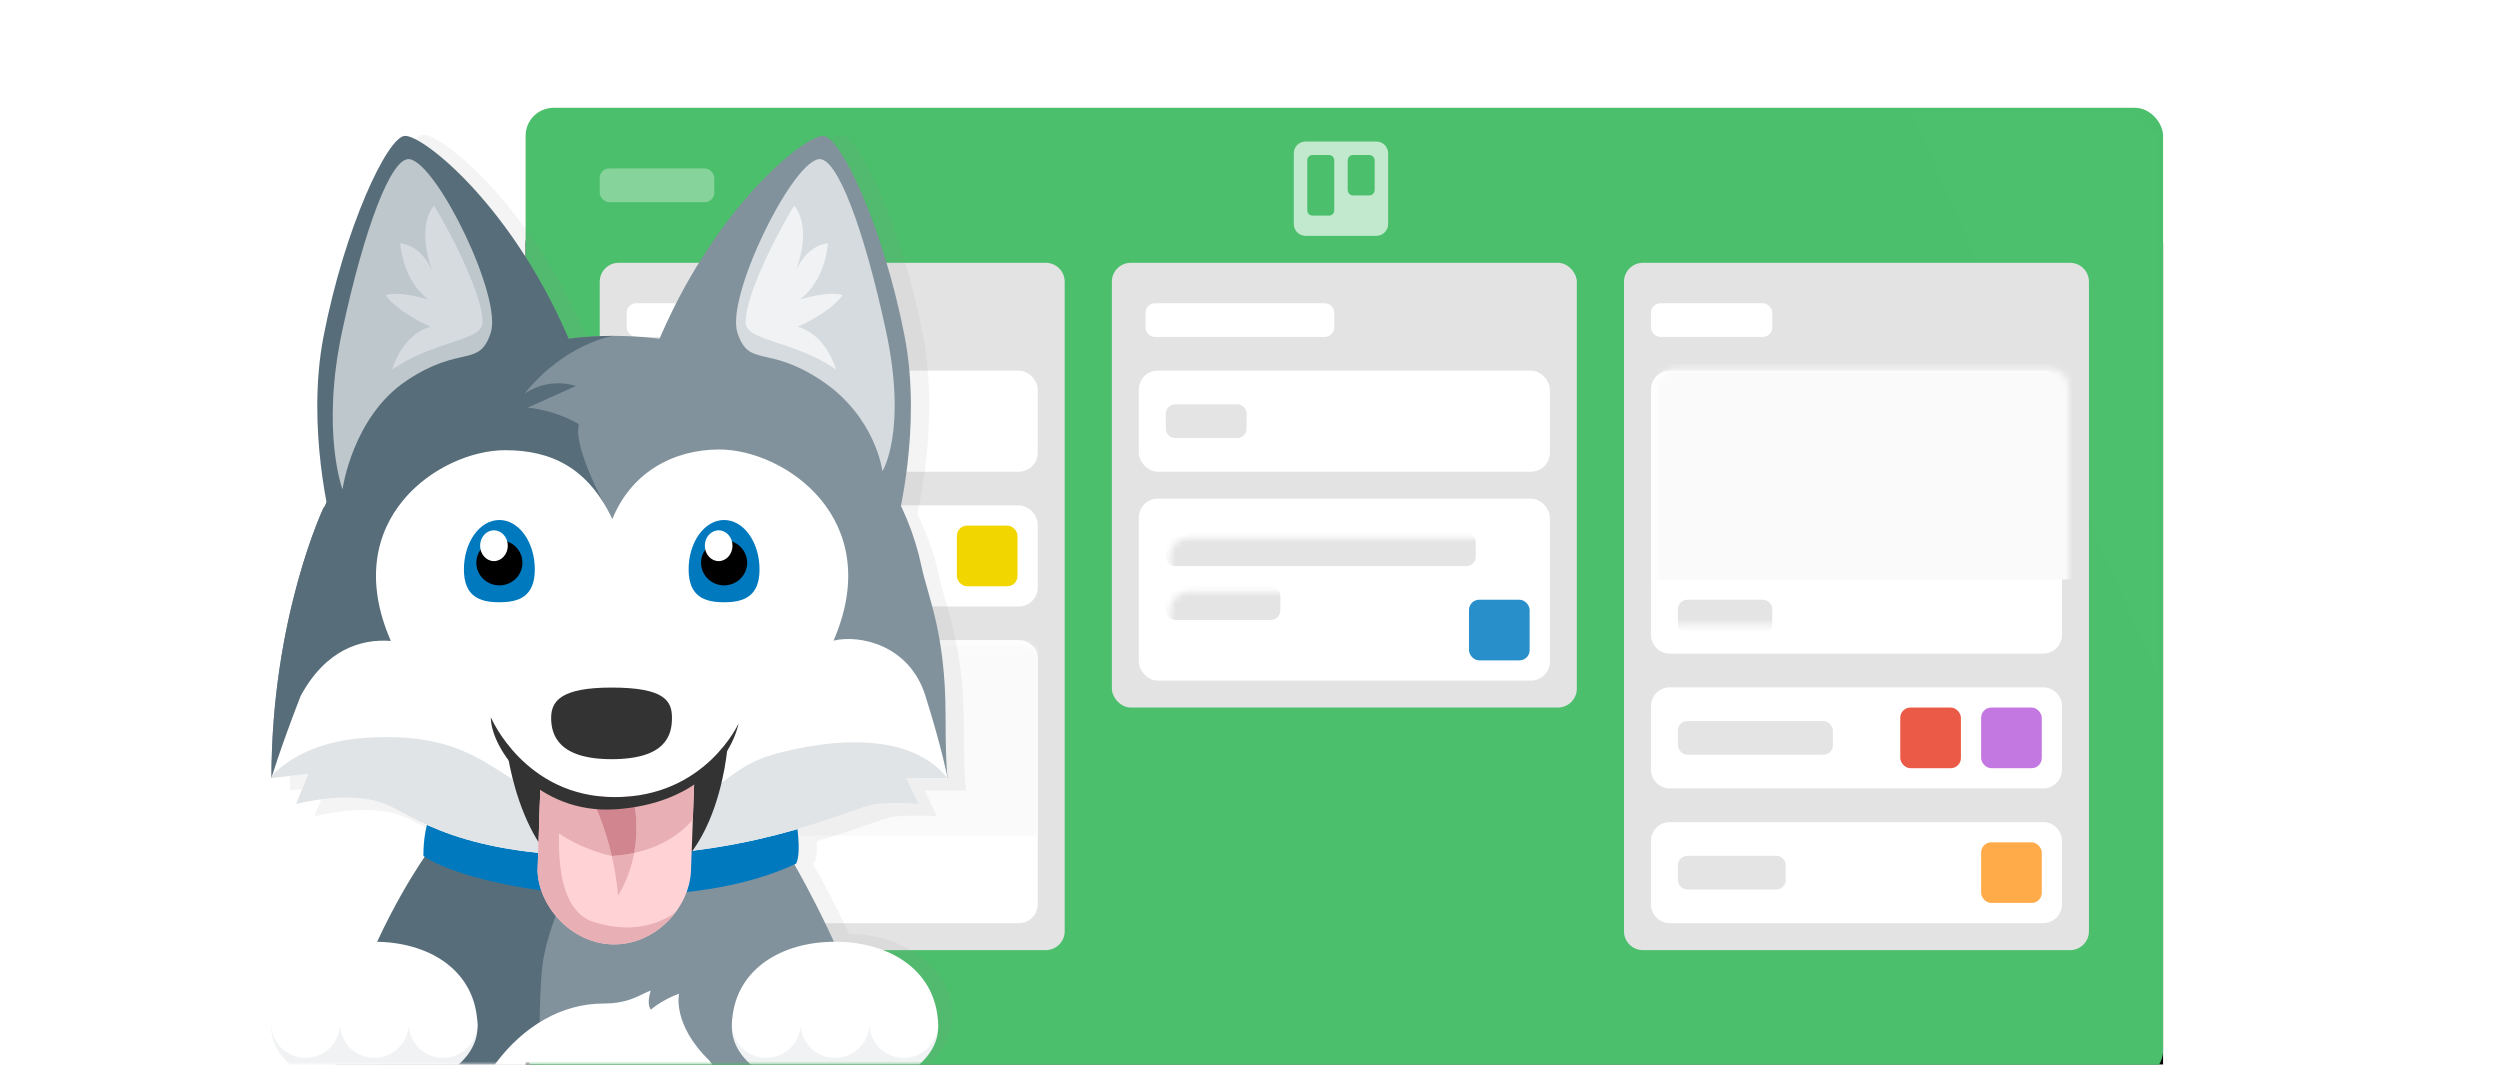<?xml version="1.0" encoding="UTF-8"?>
<svg width="371px" height="158px" viewBox="0 0 371 158" version="1.1" xmlns="http://www.w3.org/2000/svg" xmlns:xlink="http://www.w3.org/1999/xlink">
    <!-- Generator: sketchtool 41.2 (35397) - http://www.bohemiancoding.com/sketch -->
    <title>09B4F08E-8E58-478A-8C47-D3DB181EAF3E</title>
    <desc>Created with sketchtool.</desc>
    <defs>
        <rect id="path-1" x="0.186" y="0.853" width="243" height="144" rx="4.147"></rect>
        <filter x="-50%" y="-50%" width="200%" height="200%" filterUnits="objectBoundingBox" id="filter-3">
            <feOffset dx="0" dy="16" in="SourceAlpha" result="shadowOffsetOuter1"></feOffset>
            <feGaussianBlur stdDeviation="16" in="shadowOffsetOuter1" result="shadowBlurOuter1"></feGaussianBlur>
            <feColorMatrix values="0 0 0 0 0   0 0 0 0 0   0 0 0 0 0  0 0 0 0.15 0" type="matrix" in="shadowBlurOuter1"></feColorMatrix>
        </filter>
        <rect id="path-4" x="0.615" y="0.001" width="61" height="15" rx="2.808"></rect>
        <rect id="path-6" x="0.615" y="0.792" width="61" height="27" rx="2.808"></rect>
        <path d="M0.989,3.455 C0.989,1.906 2.249,0.65 3.789,0.65 L59.189,0.65 C60.736,0.65 61.989,1.907 61.989,3.455 L61.989,39.846 C61.989,41.395 60.729,42.65 59.189,42.65 L3.789,42.65 C2.243,42.65 0.989,41.393 0.989,39.846 L0.989,3.455 Z" id="path-8"></path>
        <path d="M0.343,3.531 C0.343,1.983 1.603,0.728 3.142,0.728 L58.543,0.728 C60.089,0.728 61.343,1.981 61.343,3.531 L61.343,12.924 C61.343,14.472 60.082,15.728 58.543,15.728 L3.142,15.728 C1.596,15.728 0.343,14.475 0.343,12.924 L0.343,3.531 Z" id="path-10"></path>
        <path d="M0.343,3.673 C0.343,2.124 1.603,0.869 3.142,0.869 L58.543,0.869 C60.089,0.869 61.343,2.122 61.343,3.673 L61.343,13.065 C61.343,14.614 60.082,15.869 58.543,15.869 L3.142,15.869 C1.596,15.869 0.343,14.616 0.343,13.065 L0.343,3.673 Z" id="path-12"></path>
        <path d="M0.325,3.301 C0.325,1.752 1.585,0.496 3.125,0.496 L58.525,0.496 C60.072,0.496 61.325,1.753 61.325,3.301 L61.325,39.691 C61.325,41.24 60.065,42.496 58.525,42.496 L3.125,42.496 C1.579,42.496 0.325,41.239 0.325,39.691 L0.325,3.301 Z" id="path-14"></path>
        <rect id="path-16" x="0.51" y="0.853" width="9" height="9" rx="1.511"></rect>
        <rect id="path-18" x="0.51" y="0.853" width="9" height="9" rx="1.511"></rect>
        <rect id="path-20" x="0.51" y="0.853" width="9" height="9" rx="1.511"></rect>
        <rect id="path-22" x="-11.49" y="0.853" width="9" height="9" rx="1.511"></rect>
        <rect id="path-24" x="0.51" y="0.853" width="9" height="9" rx="1.511"></rect>
        <rect id="path-26" x="0" y="0" width="200" height="150"></rect>
    </defs>
    <g id="Full-Bleed" stroke="none" stroke-width="1" fill="none" fill-rule="evenodd">
        <g id="1a.0-free-setup-large" transform="translate(-862, -82)">
            <g id="banner8" transform="translate(0, 72)">
                <g id="bg">
                    <g id="illustration-welcome" transform="translate(862, 18)">
                        <g id="illustration">
                            <g id="stars" transform="translate(0, 34)" fill="#FFFFFF">
                                <path d="M4.142,12.142 C4.142,12.142 9.142,16.142 14.142,16.142 C19.142,16.142 24.142,12.142 24.142,12.142 C24.142,12.142 20.142,17.642 20.142,22.142 C20.142,26.642 24.142,32.142 24.142,32.142 C24.142,32.142 19.142,28.142 14.142,28.142 C9.142,28.142 4.142,32.142 4.142,32.142 C4.142,32.142 8.142,27.142 8.142,22.142 C8.142,17.142 4.142,12.142 4.142,12.142 Z" id="Rectangle-27" opacity="0.8" transform="translate(14.142, 22.142) rotate(45) translate(-14.142, -22.142) "></path>
                                <path d="M16,52 C16,52 18.5,54 21,54 C23.5,54 26,52 26,52 C26,52 24,54.75 24,57 C24,59.25 26,62 26,62 C26,62 23.5,60 21,60 C18.5,60 16,62 16,62 C16,62 18,59.5 18,57 C18,54.5 16,52 16,52 Z" id="Rectangle-27" opacity="0.6" transform="translate(21, 57) rotate(45) translate(-21, -57) "></path>
                                <path d="M341.142,4.142 C341.142,4.142 346.142,8.142 351.142,8.142 C356.142,8.142 361.142,4.142 361.142,4.142 C361.142,4.142 357.142,9.642 357.142,14.142 C357.142,18.642 361.142,24.142 361.142,24.142 C361.142,24.142 356.142,20.142 351.142,20.142 C346.142,20.142 341.142,24.142 341.142,24.142 C341.142,24.142 345.142,19.142 345.142,14.142 C345.142,9.142 341.142,4.142 341.142,4.142 Z" id="Rectangle-27" opacity="0.8" transform="translate(351.142, 14.142) rotate(45) translate(-351.142, -14.142) "></path>
                                <path d="M359,38 C359,38 361.5,40 364,40 C366.5,40 369,38 369,38 C369,38 367,40.75 367,43 C367,45.25 369,48 369,48 C369,48 366.5,46 364,46 C361.5,46 359,48 359,48 C359,48 361,45.5 361,43 C361,40.5 359,38 359,38 Z" id="Rectangle-27" opacity="0.4" transform="translate(364, 43) rotate(45) translate(-364, -43) "></path>
                                <path d="M335,51 C335,51 337.5,53 340,53 C342.5,53 345,51 345,51 C345,51 343,53.75 343,56 C343,58.25 345,61 345,61 C345,61 342.5,59 340,59 C337.5,59 335,61 335,61 C335,61 337,58.5 337,56 C337,53.5 335,51 335,51 Z" id="Rectangle-27" opacity="0.6" transform="translate(340, 56) rotate(45) translate(-340, -56) "></path>
                            </g>
                            <g id="Board-Illustration" transform="translate(77, 7)">
                                <g id="Board" transform="translate(0.49, 0.147)">
                                    <g id="Bitmap-Copy" transform="translate(0.324, 0)">
                                        <g id="Board-Copy">
                                            <g id="bg">
                                                <mask id="mask-2" fill="white">
                                                    <use xlink:href="#path-1"></use>
                                                </mask>
                                                <g id="Mask">
                                                    <use fill="black" fill-opacity="1" filter="url(#filter-3)" xlink:href="#path-1"></use>
                                                    <use fill="#4BBF6B" fill-rule="evenodd" xlink:href="#path-1"></use>
                                                </g>
                                                <polygon id="Rectangle-753" fill="#FFFFFF" opacity="0.08" mask="url(#mask-2)" points="205.502 0.72 243.696 0.72 243.696 88.508"></polygon>
                                            </g>
                                            <g id="Middle-List" transform="translate(86.331, 23.095)">
                                                <rect id="List" fill="#E3E3E3" x="0.855" y="0.758" width="69" height="66" rx="2.808"></rect>
                                                <g id="Card-+-Title" transform="translate(4.241, 16.758)">
                                                    <mask id="mask-5" fill="white">
                                                        <use xlink:href="#path-4"></use>
                                                    </mask>
                                                    <use id="Mask" fill="#FFFFFF" xlink:href="#path-4"></use>
                                                    <path d="M4.615,6.407 C4.615,5.63 5.243,5.001 6.015,5.001 L15.215,5.001 C15.988,5.001 16.615,5.634 16.615,6.407 L16.615,8.595 C16.615,9.371 15.986,10.001 15.215,10.001 L6.015,10.001 C5.242,10.001 4.615,9.367 4.615,8.595 L4.615,6.407 Z" id="Title" fill="#E4E4E4" mask="url(#mask-5)"></path>
                                                </g>
                                                <g id="Card-+-Title-4" transform="translate(4.241, 34.966)">
                                                    <mask id="mask-7" fill="white">
                                                        <use xlink:href="#path-6"></use>
                                                    </mask>
                                                    <use id="Mask" fill="#FFFFFF" xlink:href="#path-6"></use>
                                                    <rect id="Title" fill="#E4E4E4" mask="url(#mask-7)" x="4.615" y="5.792" width="46" height="5" rx="1.404"></rect>
                                                    <rect id="Title-3" fill="#E4E4E4" mask="url(#mask-7)" x="4.615" y="13.792" width="17" height="5" rx="1.404"></rect>
                                                </g>
                                                <path d="M5.855,8.164 C5.855,7.388 6.493,6.758 7.263,6.758 L32.448,6.758 C33.225,6.758 33.855,7.392 33.855,8.164 L33.855,10.352 C33.855,11.129 33.218,11.758 32.448,11.758 L7.263,11.758 C6.486,11.758 5.855,11.125 5.855,10.352 L5.855,8.164 Z" id="Title-2" fill="#FFFFFF"></path>
                                            </g>
                                            <g id="Right-List" transform="translate(162.956, 23.095)">
                                                <path d="M0.23,3.566 C0.23,2.015 1.486,0.758 3.042,0.758 L66.418,0.758 C67.971,0.758 69.23,2.011 69.23,3.566 L69.23,99.951 C69.23,101.501 67.973,102.758 66.418,102.758 L3.042,102.758 C1.489,102.758 0.23,101.505 0.23,99.951 L0.23,3.566 Z" id="List" fill="#E3E3E3"></path>
                                                <g id="Card-+-Title" transform="translate(3.241, 16.108)">
                                                    <mask id="mask-9" fill="white">
                                                        <use xlink:href="#path-8"></use>
                                                    </mask>
                                                    <use id="Card" fill="#FFFFFF" xlink:href="#path-8"></use>
                                                    <rect id="Rectangle-517" fill="#FAFAFA" mask="url(#mask-9)" x="0.989" y="-0.35" width="66" height="32"></rect>
                                                    <path d="M4.989,36.057 C4.989,35.28 5.627,34.65 6.396,34.65 L17.583,34.65 C18.359,34.65 18.989,35.284 18.989,36.057 L18.989,38.244 C18.989,39.021 18.351,39.65 17.583,39.65 L6.396,39.65 C5.619,39.65 4.989,39.017 4.989,38.244 L4.989,36.057 Z" id="Title" fill="#E4E4E4" mask="url(#mask-9)"></path>
                                                </g>
                                                <g id="Card-+-Title" transform="translate(3.887, 63.031)">
                                                    <g id="Bitmap">
                                                        <mask id="mask-11" fill="white">
                                                            <use xlink:href="#path-10"></use>
                                                        </mask>
                                                        <use id="Mask" fill="#FFFFFF" xlink:href="#path-10"></use>
                                                    </g>
                                                    <rect id="Title" fill="#E4E4E4" x="4.343" y="5.728" width="23" height="5" rx="1.404"></rect>
                                                </g>
                                                <g id="Card-+-Title-5" transform="translate(3.887, 82.889)">
                                                    <g id="Bitmap">
                                                        <mask id="mask-13" fill="white">
                                                            <use xlink:href="#path-12"></use>
                                                        </mask>
                                                        <use id="Mask" fill="#FFFFFF" xlink:href="#path-12"></use>
                                                    </g>
                                                    <path d="M4.343,7.275 C4.343,6.499 4.97,5.869 5.748,5.869 L18.937,5.869 C19.713,5.869 20.343,6.502 20.343,7.275 L20.343,9.463 C20.343,10.24 19.715,10.869 18.937,10.869 L5.748,10.869 C4.972,10.869 4.343,10.236 4.343,9.463 L4.343,7.275 Z" id="Title" fill="#E4E4E4"></path>
                                                </g>
                                                <rect id="Title-2" fill="#FFFFFF" x="4.23" y="6.758" width="18" height="5" rx="1.404"></rect>
                                            </g>
                                            <g id="Left-List" transform="translate(10.705, 9.095)">
                                                <path d="M0.481,17.566 C0.481,16.015 1.738,14.758 3.293,14.758 L66.669,14.758 C68.222,14.758 69.481,16.011 69.481,17.566 L69.481,113.951 C69.481,115.501 68.225,116.758 66.669,116.758 L3.293,116.758 C1.74,116.758 0.481,115.505 0.481,113.951 L0.481,17.566 Z" id="List" fill="#E3E3E3"></path>
                                                <g id="Card-+-Title" transform="translate(4.241, 30.758)">
                                                    <rect id="Card" fill="#FFFFFF" x="0.24" y="0.001" width="61" height="15" rx="2.808"></rect>
                                                    <rect id="Title" fill="#E4E4E4" x="4.24" y="5.001" width="31" height="5" rx="1.404"></rect>
                                                </g>
                                                <g id="Card-+-Title-3" transform="translate(4.241, 50.017)">
                                                    <rect id="Card" fill="#FFFFFF" x="0.24" y="0.741" width="61" height="15" rx="2.808"></rect>
                                                    <rect id="Title" fill="#E4E4E4" x="4.24" y="5.741" width="23" height="5" rx="1.404"></rect>
                                                </g>
                                                <g id="Card-+-Title" transform="translate(3.828, 68.284)">
                                                    <g id="Bitmap" transform="translate(0.059, 0)"></g>
                                                    <rect id="Title" fill="#E4E4E4" x="3.239" y="34.609" width="15.903" height="4.552" rx="1.404"></rect>
                                                </g>
                                                <g id="Card-+-Title-Copy" transform="translate(4.156, 70.262)">
                                                    <mask id="mask-15" fill="white">
                                                        <use xlink:href="#path-14"></use>
                                                    </mask>
                                                    <use id="Card" fill="#FFFFFF" xlink:href="#path-14"></use>
                                                    <rect id="Rectangle-517" fill="#FAFAFA" mask="url(#mask-15)" x="0.325" y="0.496" width="61" height="29"></rect>
                                                    <path d="M4.325,34.902 C4.325,34.126 4.963,33.496 5.732,33.496 L16.919,33.496 C17.695,33.496 18.325,34.129 18.325,34.902 L18.325,37.09 C18.325,37.866 17.687,38.496 16.919,38.496 L5.732,38.496 C4.955,38.496 4.325,37.863 4.325,37.09 L4.325,34.902 Z" id="Title" fill="#E4E4E4" mask="url(#mask-15)"></path>
                                                </g>
                                                <rect id="Title-2" fill="#FFFFFF" x="4.481" y="20.758" width="17" height="5" rx="1.404"></rect>
                                                <rect id="Title-2-Copy" fill="#FFFFFF" opacity="0.33" x="0.481" y="0.758" width="17" height="5" rx="1.404"></rect>
                                            </g>
                                        </g>
                                    </g>
                                    <g id="Green-Avatar" transform="translate(64, 62)">
                                        <g id="Oval-2">
                                            <mask id="mask-17" fill="white">
                                                <use xlink:href="#path-16"></use>
                                            </mask>
                                            <use id="Mask" fill="#F2D600" xlink:href="#path-16"></use>
                                        </g>
                                    </g>
                                    <g id="Green-Avatar" transform="translate(140, 73)">
                                        <g id="Oval-2">
                                            <mask id="mask-19" fill="white">
                                                <use xlink:href="#path-18"></use>
                                            </mask>
                                            <use id="Mask" fill="#298FCA" xlink:href="#path-18"></use>
                                        </g>
                                    </g>
                                    <g id="Green-Avatar" transform="translate(216, 89)">
                                        <g id="Oval-2">
                                            <mask id="mask-21" fill="white">
                                                <use xlink:href="#path-20"></use>
                                            </mask>
                                            <use id="Mask" fill="#C377E0" xlink:href="#path-20"></use>
                                            <mask id="mask-23" fill="white">
                                                <use xlink:href="#path-22"></use>
                                            </mask>
                                            <use id="Mask" fill="#EB5A46" xlink:href="#path-22"></use>
                                        </g>
                                    </g>
                                    <g id="Green-Avatar" transform="translate(216, 109)">
                                        <g id="Oval-2">
                                            <mask id="mask-25" fill="white">
                                                <use xlink:href="#path-24"></use>
                                            </mask>
                                            <use id="Mask" fill="#FFAB4A" xlink:href="#path-24"></use>
                                        </g>
                                    </g>
                                    <path d="M116.26,5.853 C115.294,5.853 114.51,6.637 114.51,7.603 L114.51,18.103 C114.51,19.07 115.294,19.853 116.26,19.853 L126.76,19.853 C127.727,19.853 128.51,19.069 128.51,18.103 L128.51,7.603 C128.51,6.637 127.726,5.853 126.76,5.853 L116.26,5.853 L116.26,5.853 Z M123.297,7.853 C122.862,7.853 122.51,8.22 122.51,8.672 L122.51,13.035 C122.51,13.487 122.862,13.853 123.297,13.853 L125.723,13.853 C126.158,13.853 126.51,13.487 126.51,13.035 L126.51,8.672 C126.51,8.22 126.158,7.853 125.723,7.853 L123.297,7.853 L123.297,7.853 Z M117.297,7.853 C116.862,7.853 116.51,8.203 116.51,8.636 L116.51,16.07 C116.51,16.503 116.862,16.853 117.297,16.853 L119.723,16.853 C120.158,16.853 120.51,16.503 120.51,16.07 L120.51,8.636 C120.51,8.204 120.158,7.853 119.723,7.853 L117.297,7.853 L117.297,7.853 Z" fill="#FFFFFF" opacity="0.66"></path>
                                </g>
                            </g>
                            <g id="taco_wave" transform="translate(28, 0)">
                                <mask id="mask-27" fill="white">
                                    <use xlink:href="#path-26"></use>
                                </mask>
                                <g id="Mask"></g>
                                <g mask="url(#mask-27)">
                                    <g transform="translate(12.245, 11.162)">
                                        <path d="M103.098,98.157 C103.176,98.21 102.796,97.512 102.796,88.931 C102.796,76.601 100.194,71.331 99.221,66.717 C98.516,63.373 97.386,60.162 95.879,57.139 C96.757,53.183 98.876,41.655 96.706,30.517 C93.586,14.493 87.31,1.094 84.694,0.842 C82.078,0.592 68.283,11.444 59.744,32.377 L60.555,32.97 C58.292,32.671 55.967,32.516 53.589,32.516 C51.236,32.516 48.923,32.668 46.665,32.962 L47.464,32.377 C38.928,11.444 25.131,0.592 22.515,0.842 C19.898,1.094 13.623,14.493 10.502,30.517 C8.42,41.207 10.288,52.257 11.217,56.626 C10.989,57.086 10.77,57.551 10.561,58.02 L10.516,57.964 C10.516,57.964 2.755,74.267 2.755,98.143 C2.755,98.143 2.755,98.143 2.755,98.143 L8.23,97.512 L6.405,102.006 C6.405,102.006 14.256,99.839 19.637,102.006 C21.132,102.608 22.894,103.724 25.478,104.923 C25.372,105.722 25.304,106.647 25.304,107.707 C25.572,107.893 25.877,108.081 26.217,108.27 L25.884,108.27 C25.884,108.27 22.282,115.123 20.281,122.328 C18.28,129.532 17.721,157.932 17.721,157.932 L96.596,157.932 C96.596,157.932 95.366,150.224 93.388,141.803 C97.992,139.723 101.085,135.857 101.085,131.432 C101.085,124.851 94.243,119.508 85.765,119.433 C83.444,114.452 81.24,110.491 80.364,108.958 C80.448,108.919 80.53,108.881 80.612,108.843 C80.977,108.158 81.037,106.9 80.983,105.668 C87.101,103.879 90.994,102.144 92.638,102.005 C96.059,101.714 98.814,102.006 98.814,102.006 L96.972,98.141 L103.098,98.157 Z" id="shadow" fill="#8C8C8C" opacity="0.1"></path>
                                        <path d="M23.166,108.432 L77.248,108.432 C77.248,108.432 83.577,119.119 87.389,130.212 C91.2,141.306 93.878,158.095 93.878,158.095 L15.003,158.095 C15.003,158.095 15.562,129.695 17.563,122.49 C19.564,115.285 23.166,108.432 23.166,108.432 Z" id="Rectangle-34" fill="#81929C"></path>
                                        <path d="M23.166,107.419 L46.636,107.419 C46.636,107.419 42.059,115.069 40.513,122.49 C38.967,129.911 40.513,158.095 40.513,158.095 L6.122,158.095 C6.122,158.095 7.868,142.158 12.201,129.376 C16.534,116.593 23.166,107.419 23.166,107.419 Z" id="Rectangle-34" fill="#576D7A"></path>
                                        <path d="M49.329,189.947 C61.797,189.947 71.904,176.474 71.904,159.854 C71.904,151.379 69.276,143.722 65.047,138.253 C59.444,132.803 60.528,128.298 60.528,128.298 C57.849,129.287 56.347,130.675 56.347,130.675 C55.632,129.761 56.331,127.838 56.331,127.838 C54.896,128.298 53.324,129.761 49.329,129.761 C36.862,129.761 26.755,143.234 26.755,159.854 C26.755,176.474 36.862,189.947 49.329,189.947 Z" id="Oval-4" fill="#FFFFFF"></path>
                                        <g id="taco" stroke-width="1" fill="none" transform="translate(0, 1)">
                                            <g id="Head" transform="translate(0, 29.506)">
                                                <path d="M51.48,83.24 C65.444,83.24 73.277,80.647 77.894,78.499 C78.768,76.858 77.894,71.939 77.894,71.939 L24.017,70.474 C24.017,70.474 22.586,72.496 22.586,77.363 C26.499,80.072 38.218,83.24 51.48,83.24" id="Shape" fill="#0079BF"></path>
                                                <path d="M51.822,61.105 C85.927,61.105 100.38,65.813 100.38,65.813 C100.458,65.866 100.078,65.168 100.078,56.587 C100.078,44.257 97.476,38.987 96.503,34.373 C92.425,15.031 74.144,0.172 50.871,0.172 C31.239,0.172 14.483,10.762 7.843,25.676 L7.798,25.62 C7.798,25.62 0.037,41.923 0.037,65.799 C7.096,60.183 17.717,61.105 51.822,61.105" id="Shape" fill="#81929C"></path>
                                                <path d="M45.663,13.269 C41.67,11.007 38.052,10.834 38.052,10.834 L45.206,7.614 C45.206,7.614 41.407,6.184 37.602,8.744 C43.609,1.305 50.616,0.184 50.803,0.173 C31.199,0.199 14.475,10.78 7.843,25.675 L7.798,25.619 C7.798,25.619 0.037,41.922 0.037,65.799 C3.115,63.349 6.872,62.144 12.956,61.563 L50.628,27.363 C50.628,27.362 44.646,17.036 45.663,13.269" id="Shape" fill="#576D7A"></path>
                                                <path d="M5.512,65.168 L3.687,69.662 C3.687,69.662 11.538,67.495 16.919,69.662 C21.283,71.421 27.93,77.556 50.628,77.358 C73.327,77.16 86.498,69.95 89.92,69.661 C93.341,69.37 96.096,69.662 96.096,69.662 L94.254,65.797 L100.38,65.813 C100.38,65.813 99.607,61.621 97.093,53.609 C94.707,46.004 87.327,44.481 83.453,45.397 C91.288,27.362 76.201,17.036 66.499,17.036 C59.623,17.036 53.405,20.484 50.628,27.362 C47.023,19.755 41.589,17.141 34.712,17.141 C25.011,17.141 9.846,27.362 17.757,45.45 C13.316,45.097 8.078,46.753 4.371,53.609 C1.254,61.636 0.037,65.799 0.037,65.799 L5.512,65.168 L5.512,65.168 Z" id="Shape" fill="#FFFFFF"></path>
                                                <path d="M75.139,62.119 C65.565,64.622 67.823,70.382 51.055,70.434 C34.288,70.483 34.789,59.712 17.146,59.715 C11.658,59.717 4.995,60.555 0.078,65.42 C0.051,65.662 0.038,65.799 0.038,65.799 L5.512,65.168 L3.687,69.662 C3.687,69.662 11.538,67.495 16.919,69.662 C21.284,71.421 27.93,77.556 50.628,77.358 C73.327,77.16 86.498,69.95 89.92,69.661 C93.341,69.37 96.097,69.662 96.097,69.662 L94.254,65.797 L100.327,65.784 C95.947,60.205 86.602,59.122 75.139,62.119 Z" id="Shape" fill="#E1E4E6"></path>
                                            </g>
                                            <g id="Nose" transform="translate(41.546, 81.674)" fill="#333333">
                                                <path d="M17.93,4.696 C17.93,7.178 17.106,10.826 8.965,10.826 C1.03,10.826 0,7.178 0,4.696 C0,2.211 1.442,0.198 8.965,0.198 C16.899,0.198 17.93,2.211 17.93,4.696" id="Shape"></path>
                                            </g>
                                            <g id="Left-Eye" transform="translate(28.426, 56.677)">
                                                <path d="M10.695,7.657 C10.695,3.611 8.338,0.329 5.436,0.329 C2.53,0.329 0.174,3.611 0.174,7.657 C0.174,11.703 2.53,12.535 5.436,12.535 C8.338,12.535 10.695,11.703 10.695,7.657" id="Shape" fill="#0079BF"></path>
                                                <path d="M8.86,6.672 C8.86,4.818 7.329,3.315 5.44,3.315 C3.551,3.315 2.018,4.818 2.018,6.672 C2.018,8.528 3.551,10.031 5.44,10.031 C7.329,10.031 8.86,8.528 8.86,6.672" id="Shape" fill="#000000"></path>
                                                <path d="M6.683,4.145 C6.683,5.409 5.762,6.431 4.629,6.431 C3.495,6.431 2.577,5.409 2.577,4.145 C2.577,2.883 3.495,1.86 4.629,1.86 C5.762,1.86 6.683,2.882 6.683,4.145" id="Shape" fill="#FFFFFF"></path>
                                            </g>
                                            <g id="Right-Eye" transform="translate(61.773, 56.677)">
                                                <path d="M10.695,7.657 C10.695,3.611 8.338,0.329 5.436,0.329 C2.53,0.329 0.174,3.611 0.174,7.657 C0.174,11.703 2.53,12.535 5.436,12.535 C8.338,12.535 10.695,11.703 10.695,7.657" id="Shape" fill="#0079BF"></path>
                                                <path d="M8.86,6.672 C8.86,4.818 7.329,3.315 5.44,3.315 C3.551,3.315 2.018,4.818 2.018,6.672 C2.018,8.528 3.551,10.031 5.44,10.031 C7.329,10.031 8.86,8.528 8.86,6.672" id="Shape" fill="#000000"></path>
                                                <path d="M6.683,4.145 C6.683,5.409 5.762,6.431 4.629,6.431 C3.495,6.431 2.577,5.409 2.577,4.145 C2.577,2.883 3.495,1.86 4.629,1.86 C5.762,1.86 6.683,2.882 6.683,4.145" id="Shape" fill="#FFFFFF"></path>
                                            </g>
                                            <g id="Mouth" transform="translate(32.416, 86.021)">
                                                <path d="M2.494,4.54 C2.494,4.54 4.602,24.417 17.385,25.823 C33.854,27.633 35.336,4.288 35.336,4.288 C35.336,4.288 29.255,14.679 18.639,13.919 C8.024,13.159 2.494,4.54 2.494,4.54" id="Shape" fill="#333333"></path>
                                                <path d="M7.543,10.27 L7.11,23.108 C7.351,28.536 12.348,33.964 18.493,33.964 C24.639,33.964 29.635,28.536 29.876,23.108 L30.356,10.002 C27.619,11.291 23.026,12.109 18.607,12.109 C14.496,12.109 11.194,11.404 7.543,10.27" id="Shape" fill="#FFD2D5"></path>
                                                <path d="M15.451,30.647 C8.923,28.613 10.144,16.031 10.868,11.187 C9.772,10.925 8.674,10.621 7.543,10.271 L7.11,23.107 C7.351,28.536 12.348,33.965 18.493,33.965 C22.178,33.965 25.439,32.009 27.521,29.274 C25.018,30.994 21.052,32.394 15.451,30.647" id="Shape" fill="#E8AFB4"></path>
                                                <path d="M18.607,12.109 C14.496,12.109 11.194,11.404 7.543,10.27 L7.368,15.45 C9.19,16.799 12.602,19.571 18.125,20.846 C17.041,16.16 15.528,13.154 15.528,13.154 L21.453,13.154 C21.453,13.154 22.218,16.272 21.45,20.39 C25.678,19.468 28.413,17.451 30.157,15.458 L30.356,10.002 C27.619,11.291 23.026,12.109 18.607,12.109" id="Shape" fill="#E8AFB4"></path>
                                                <path d="M18.125,20.846 C18.531,22.596 18.878,24.574 19.064,26.726 C20.376,24.536 21.085,22.35 21.452,20.389 C20.456,20.606 19.38,20.764 18.212,20.842 C18.182,20.846 18.157,20.844 18.125,20.846" id="Shape" fill="#E8AFB4"></path>
                                                <path d="M21.453,13.154 L15.529,13.154 C15.529,13.154 17.041,16.16 18.126,20.846 C18.157,20.844 18.182,20.846 18.212,20.843 C19.38,20.764 20.456,20.606 21.45,20.39 C22.218,16.271 21.453,13.154 21.453,13.154" id="Shape" fill="#D1868F"></path>
                                                <path d="M36.946,1.165 C35.804,6.367 30.356,13.154 18.639,13.919 C7.18,14.667 0.177,5.075 0.177,0.26 C0.177,0.26 5.186,12.12 18.607,12.109 C32.03,12.099 36.946,1.165 36.946,1.165" id="Shape" fill="#333333"></path>
                                            </g>
                                            <g id="Left-Ear" transform="translate(6.723, 0)">
                                                <path d="M38.024,31.539 C29.487,10.606 15.691,-0.246 13.075,0.004 C10.458,0.256 4.182,13.656 1.061,29.679 C-1.612,43.41 2.229,57.733 2.229,57.733" id="Shape" fill="#576D7A"></path>
                                                <path d="M25.862,29.213 C27.589,23.926 17.979,4.253 13.86,3.464 C11.092,2.935 7.054,13.911 3.834,28.862 C0.611,43.812 3.858,52.466 3.858,52.466 C3.858,52.466 5.321,41.705 13.368,36.324 C21.417,30.944 24.137,34.499 25.862,29.213" id="Shape" fill="#BEC7CC"></path>
                                                <path d="M24.643,27.71 C24.58,30.503 17.319,30.38 11.225,34.699 C12.947,29.127 16.91,28.328 16.91,28.328 C16.91,28.328 12.131,26.26 10.251,23.633 C12.118,22.942 16.57,24.26 16.57,24.26 C16.57,24.26 13.026,21.97 12.408,15.924 C15.913,16.358 17.297,20.298 17.297,20.298 C17.297,20.298 14.585,13.969 17.415,10.369 C18.565,11.946 24.742,23.184 24.643,27.71" id="Shape" fill="#D5DBDE"></path>
                                            </g>
                                            <g id="Right-Ear" transform="translate(56.853, 0)">
                                                <path d="M0.174,31.539 C8.712,10.606 22.507,-0.246 25.123,0.004 C27.739,0.256 34.015,13.656 37.135,29.679 C39.811,43.41 35.967,57.733 35.967,57.733" id="Shape" fill="#81929C"></path>
                                                <path d="M12.335,29.213 C10.608,23.926 20.218,4.253 24.337,3.464 C27.106,2.935 31.142,13.911 34.366,28.862 C37.586,43.812 33.857,49.764 33.857,49.764 C33.857,49.764 32.877,41.705 24.828,36.324 C16.782,30.944 14.063,34.499 12.335,29.213" id="Shape" fill="#D5DBDE"></path>
                                                <path d="M13.556,27.71 C13.617,30.503 20.879,30.38 26.971,34.699 C25.25,29.127 21.287,28.328 21.287,28.328 C21.287,28.328 26.067,26.26 27.946,23.633 C26.079,22.942 21.628,24.26 21.628,24.26 C21.628,24.26 25.172,21.97 25.787,15.924 C22.285,16.358 20.901,20.298 20.901,20.298 C20.901,20.298 23.613,13.969 20.781,10.369 C19.631,11.946 13.456,23.184 13.556,27.71" id="Shape" fill="#F0F2F3"></path>
                                            </g>
                                            <g id="right-paw" transform="translate(0, 119.595)">
                                                <ellipse id="Oval-3" fill="#F0F2F3" cx="15.306" cy="12.669" rx="15.306" ry="9.628"></ellipse>
                                                <path d="M20.433,12.669 L20.383,12.669 C20.127,15.23 17.952,17.23 15.306,17.23 C12.661,17.23 10.485,15.23 10.229,12.669 L10.179,12.669 C9.923,15.23 7.748,17.23 5.102,17.23 C2.456,17.23 0.281,15.23 0.025,12.669 L0,12.669 C0,12.563 0.001,12.457 0.004,12.352 C0.001,12.289 0,12.226 0,12.162 C0,11.901 0.02,11.644 0.058,11.393 C0.74,4.077 7.307,0 15.306,0 C23.306,0 29.872,4.077 30.554,11.393 C30.592,11.644 30.612,11.901 30.612,12.162 C30.612,12.226 30.611,12.289 30.609,12.352 C30.611,12.457 30.612,12.563 30.612,12.669 L30.587,12.669 C30.331,15.23 28.156,17.23 25.51,17.23 C22.865,17.23 20.689,15.23 20.433,12.669 Z" id="Combined-Shape" fill="#FFFFFF"></path>
                                            </g>
                                            <g id="left-paw" transform="translate(68.367, 119.595)">
                                                <ellipse id="Oval-3" fill="#F0F2F3" cx="15.306" cy="12.669" rx="15.306" ry="9.628"></ellipse>
                                                <path d="M20.433,12.669 L20.383,12.669 C20.127,15.23 17.952,17.23 15.306,17.23 C12.661,17.23 10.485,15.23 10.229,12.669 L10.179,12.669 C9.923,15.23 7.748,17.23 5.102,17.23 C2.456,17.23 0.281,15.23 0.025,12.669 L0,12.669 C0,12.563 0.001,12.457 0.004,12.352 C0.001,12.289 0,12.226 0,12.162 C0,11.901 0.02,11.644 0.058,11.393 C0.74,4.077 7.307,0 15.306,0 C23.306,0 29.872,4.077 30.554,11.393 C30.592,11.644 30.612,11.901 30.612,12.162 C30.612,12.226 30.611,12.289 30.609,12.352 C30.611,12.457 30.612,12.563 30.612,12.669 L30.587,12.669 C30.331,15.23 28.156,17.23 25.51,17.23 C22.865,17.23 20.689,15.23 20.433,12.669 Z" id="Combined-Shape" fill="#FFFFFF"></path>
                                            </g>
                                        </g>
                                    </g>
                                </g>
                            </g>
                        </g>
                    </g>
                </g>
            </g>
        </g>
    </g>
</svg>